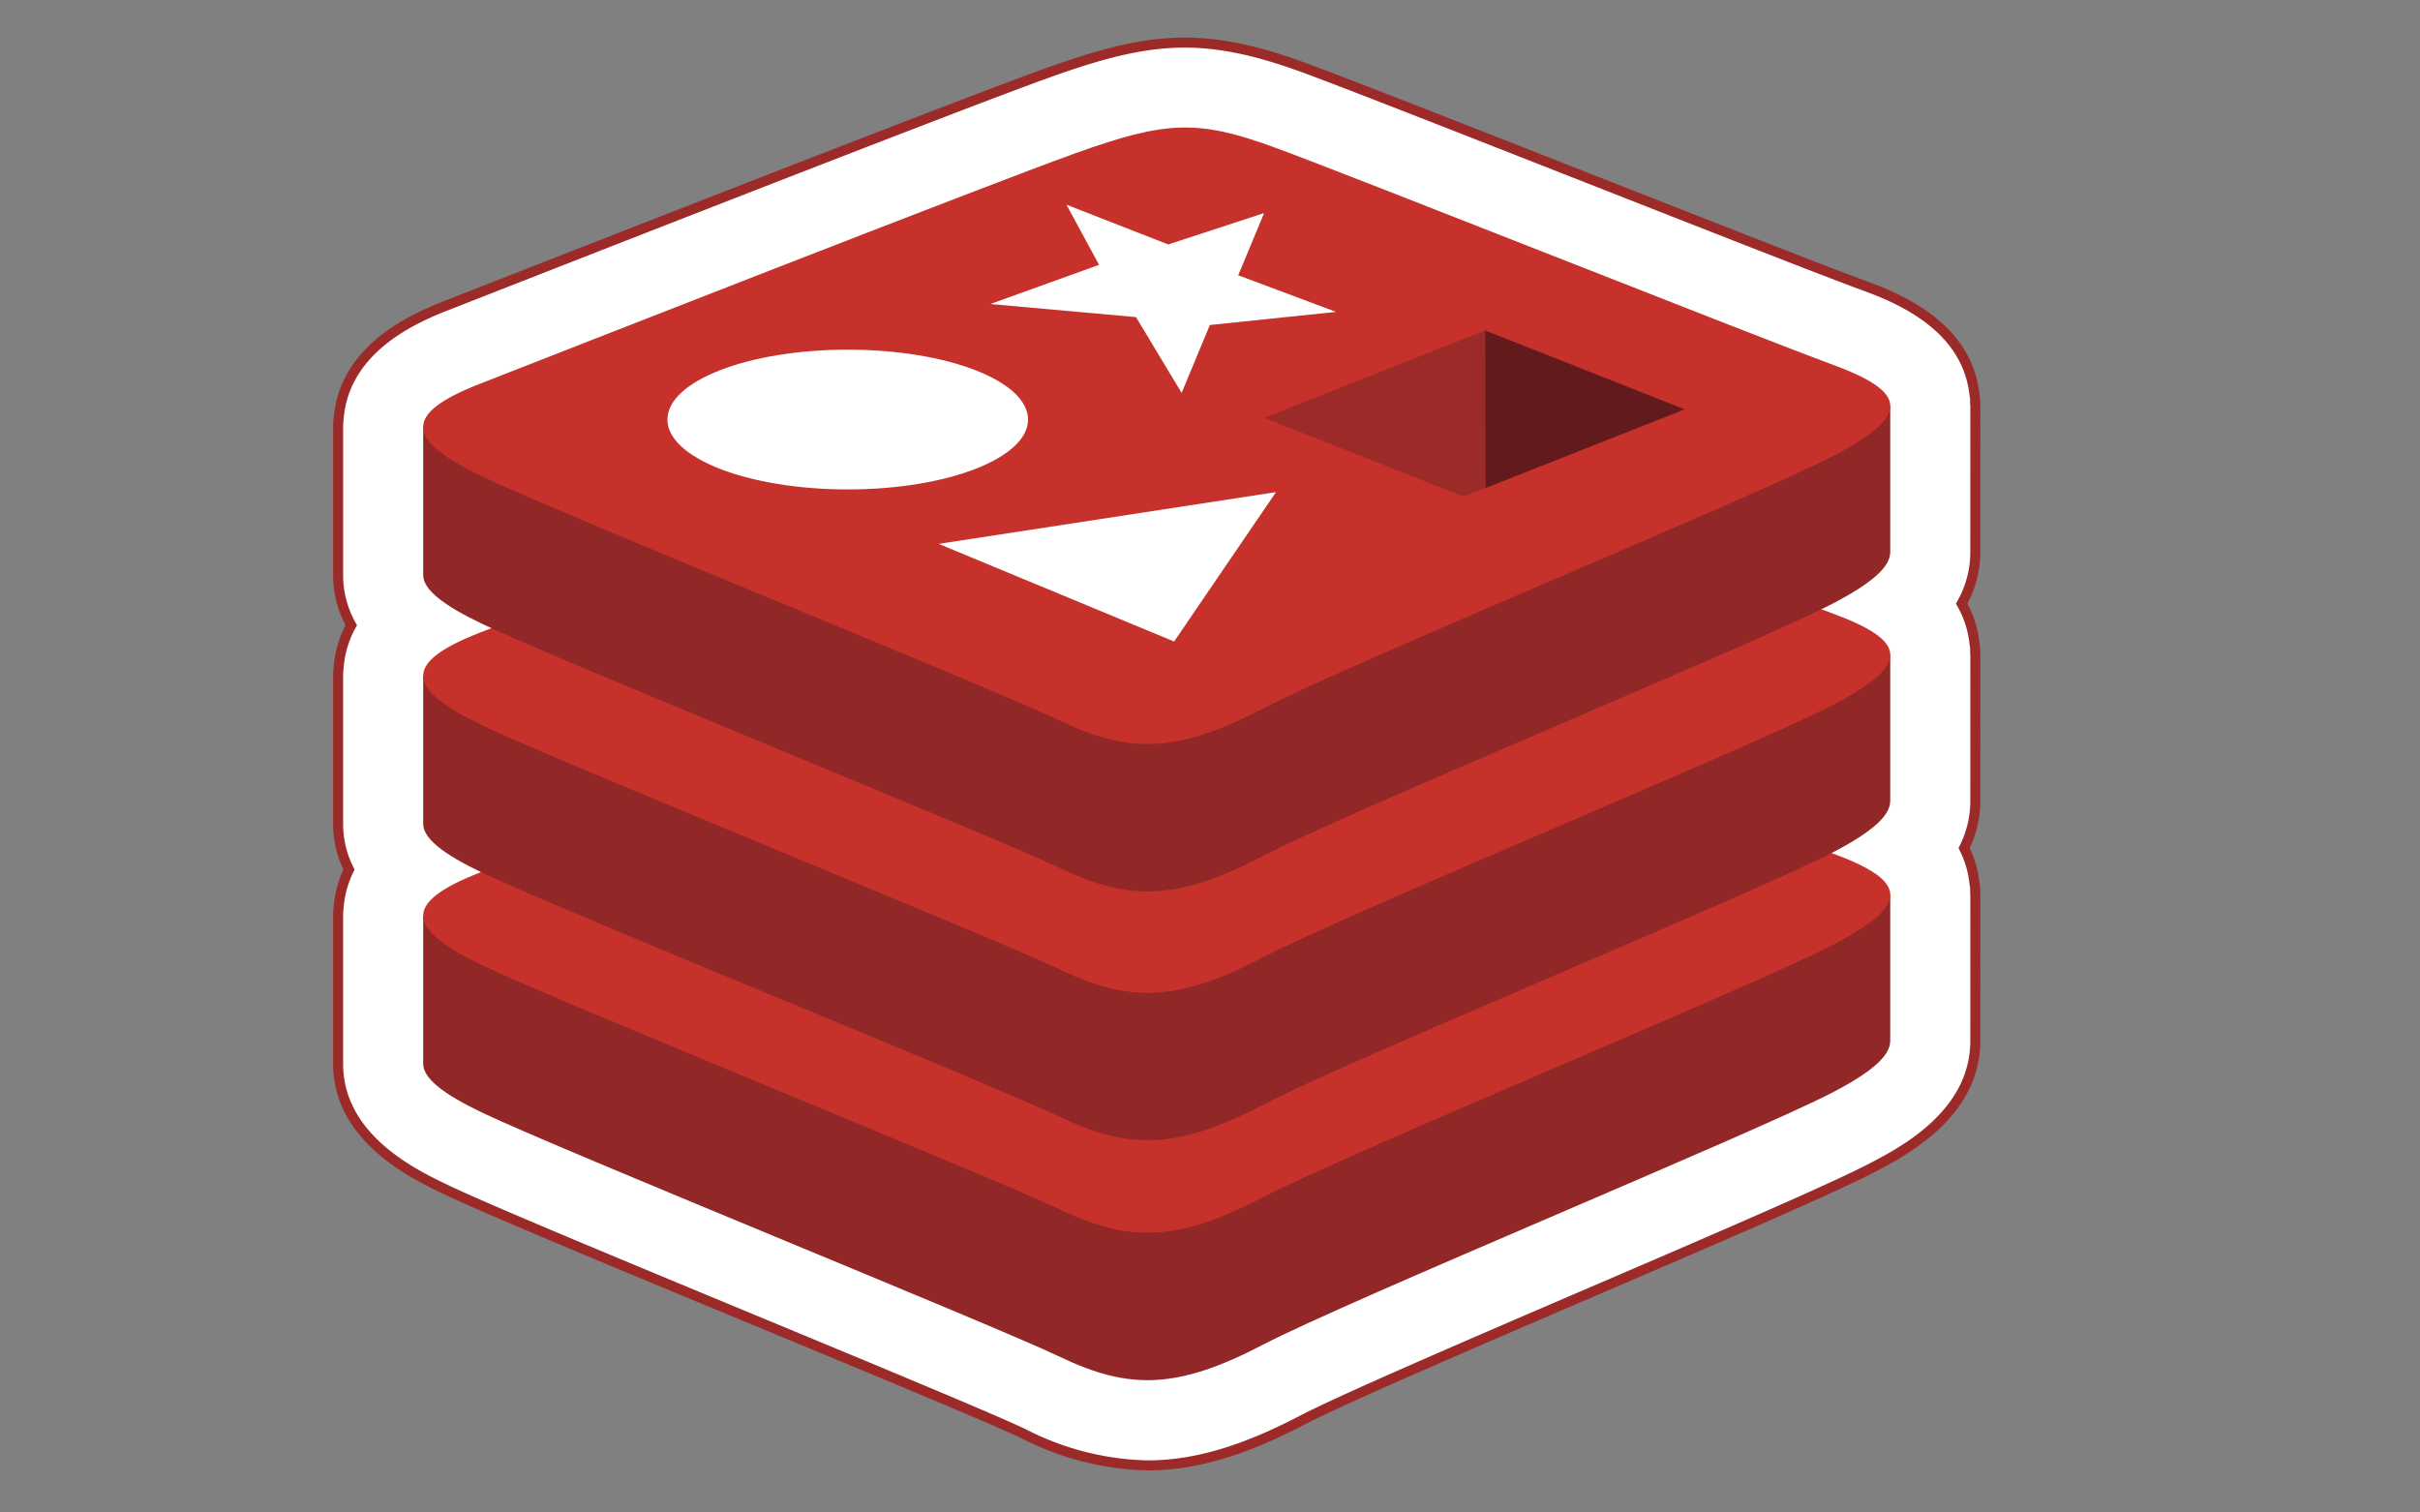 <svg xmlns="http://www.w3.org/2000/svg" viewBox="0 0 226.772 141.732"><rect x="0" y="0" width="226.772" height="141.732" fill="#808080" stroke="none"/><title>Redis</title><g id="b994630d-6de1-4778-ac4f-6ea7f72c28fe" data-name="Redis"><g id="aed3eef2-d7de-4791-b9bf-317b5a7f5bb0" data-name="katman 31"><path d="M184.05,79.471a9.733,9.733,0,0,0,1.05-4.421l.003-13.698c0-.086-.017-.168-.02-.253-.003-.118.008-.23-0-.35-.012-.187-.047-.359-.069-.539-.007-.045-.01-.091-.017-.136a9.407,9.407,0,0,0-1.175-3.503,9.756,9.756,0,0,0,1.277-4.838l.003-13.698c0-.085-.017-.167-.02-.252-.004-.119.008-.231-0-.352-.012-.188-.047-.36-.069-.541-.006-.044-.01-.088-.017-.131-.859-6.513-7.641-9.017-10.601-10.101-3.477-1.273-14.811-5.727-25.773-10.034C136.964,12.043,125.951,7.715,122.237,6.355c-9.555-3.502-14.626-2.916-24.117.49C90.128,9.712,55.475,23.288,44.088,27.749l-2.062.808c-2.65,1.037-9.501,3.74-10.255,10.307q-.046.325-.065.656c-.002.047-.012.089-.014.137-.001.037.004.072.003.109-.002.072-.009.143-.009.216V53.88a9.51,9.51,0,0,0,1.232,4.709,9.496,9.496,0,0,0-1.147,3.591q-.046.326-.066.659c-.002.047-.012.089-.014.136-.001.037.004.071.003.108-.002.072-.009.143-.009.216V77.198a9.475,9.475,0,0,0,1.018,4.291,9.486,9.486,0,0,0-.933,3.181q-.045.323-.065.652c-.002.047-.012.09-.014.138-.001.038.004.072.003.109-.002.072-.009.144-.009.216V99.68c0,6.965,7.07,10.345,10.09,11.789,3.951,1.888,16.084,6.919,28.93,12.245,10.959,4.544,22.29,9.242,25.192,10.629a26.613,26.613,0,0,0,11.646,2.976c4.474,0,9.034-1.395,14.454-4.221,3.881-2.023,16.324-7.37,27.303-12.089,11.461-4.925,22.286-9.576,26.129-11.58,2.895-1.508,9.675-5.041,9.671-11.895l.003-13.697c0-.085-.017-.167-.02-.252-.003-.118.008-.23-0-.35-.012-.187-.047-.359-.069-.54-.007-.045-.01-.091-.017-.136A9.431,9.431,0,0,0,184.05,79.471Z" style="fill:#fff;stroke:#9b2a28;stroke-miterlimit:10;stroke-width:0.937px"/></g><path d="M171.746,102.361c-7.336,3.824-45.342,19.451-53.434,23.669-8.091,4.219-12.586,4.178-18.978,1.122s-46.837-19.393-54.122-22.875c-3.642-1.741-5.556-3.209-5.556-4.597V85.784s52.654-11.463,61.155-14.512c8.5-3.05,11.45-3.16,18.683-.51,7.234,2.65,50.489,10.454,57.638,13.073,0,0-.003,12.411-.003,13.699.001,1.374-1.649,2.881-5.383,4.827" style="fill:#922727"/><path d="M171.743,88.547c-7.336,3.822-45.341,19.45-53.432,23.667-8.091,4.219-12.585,4.178-18.977,1.122-6.392-3.053-46.835-19.393-54.12-22.874-7.285-3.483-7.438-5.879-.281-8.681,7.156-2.803,47.378-18.583,55.879-21.633,8.5-3.049,11.449-3.16,18.682-.509,7.234,2.65,45.012,17.687,52.161,20.305,7.15,2.621,7.425,4.779.089,8.603" style="fill:#c6322b"/><path d="M171.746,79.877c-7.336,3.824-45.342,19.451-53.434,23.67-8.091,4.217-12.586,4.176-18.978,1.121C92.942,101.614,52.498,85.275,45.212,81.793c-3.642-1.741-5.556-3.208-5.556-4.595V63.3S92.31,51.838,100.811,48.788c8.5-3.049,11.45-3.16,18.683-.51,7.234,2.65,50.489,10.453,57.638,13.072,0,0-.003,12.411-.003,13.701.001,1.373-1.649,2.88-5.383,4.826" style="fill:#922727"/><path d="M171.743,66.063c-7.336,3.824-45.341,19.45-53.432,23.669-8.091,4.218-12.585,4.176-18.977,1.121C92.942,87.799,52.499,71.46,45.214,67.979c-7.285-3.481-7.438-5.879-.281-8.682,7.156-2.802,47.378-18.583,55.879-21.632,8.5-3.049,11.449-3.16,18.682-.51,7.234,2.65,45.012,17.686,52.161,20.305,7.15,2.62,7.425,4.779.089,8.602V66.063" style="fill:#c6322b"/><path d="M171.746,56.559c-7.336,3.824-45.342,19.451-53.434,23.671-8.091,4.218-12.586,4.176-18.978,1.121C92.942,78.296,52.498,61.957,45.212,58.476c-3.642-1.741-5.556-3.209-5.556-4.595V39.983S92.31,28.521,100.811,25.471c8.5-3.05,11.45-3.16,18.683-.51,7.234,2.65,50.489,10.453,57.638,13.072,0,0-.003,12.411-.003,13.7.001,1.372-1.649,2.879-5.383,4.825" style="fill:#922727"/><path d="M171.743,42.745c-7.336,3.824-45.341,19.451-53.432,23.669-8.091,4.218-12.585,4.176-18.977,1.122S52.499,48.143,45.214,44.661s-7.438-5.879-.281-8.682c7.156-2.802,47.378-18.582,55.879-21.632,8.5-3.05,11.449-3.159,18.682-.509,7.234,2.65,45.012,17.686,52.161,20.305,7.15,2.618,7.425,4.778.089,8.601" style="fill:#c6322b"/><path d="M125.193,29.227l-11.819,1.227-2.646,6.367-4.274-7.105L92.806,28.489,102.99,24.817,99.935,19.18l9.534,3.729,8.989-2.943-2.429,5.829,9.165,3.432" style="fill:#fff"/><path d="M110.022,60.115l-22.059-9.149,31.609-4.852-9.55,14.001" style="fill:#fff"/><path d="M79.439,32.766c9.331,0,16.895,2.932,16.895,6.549,0,3.617-7.564,6.549-16.895,6.549-9.33,0-16.895-2.932-16.895-6.549,0-3.616,7.564-6.549,16.895-6.549" style="fill:#fff"/><path d="M139.162,30.967l18.707,7.393-18.691,7.385-.016-14.778" style="fill:#621a1c"/><path d="M118.466,39.154l20.697-8.187.016,14.778-2.029.794L118.466,39.154" style="fill:#9b2a28"/></g></svg>